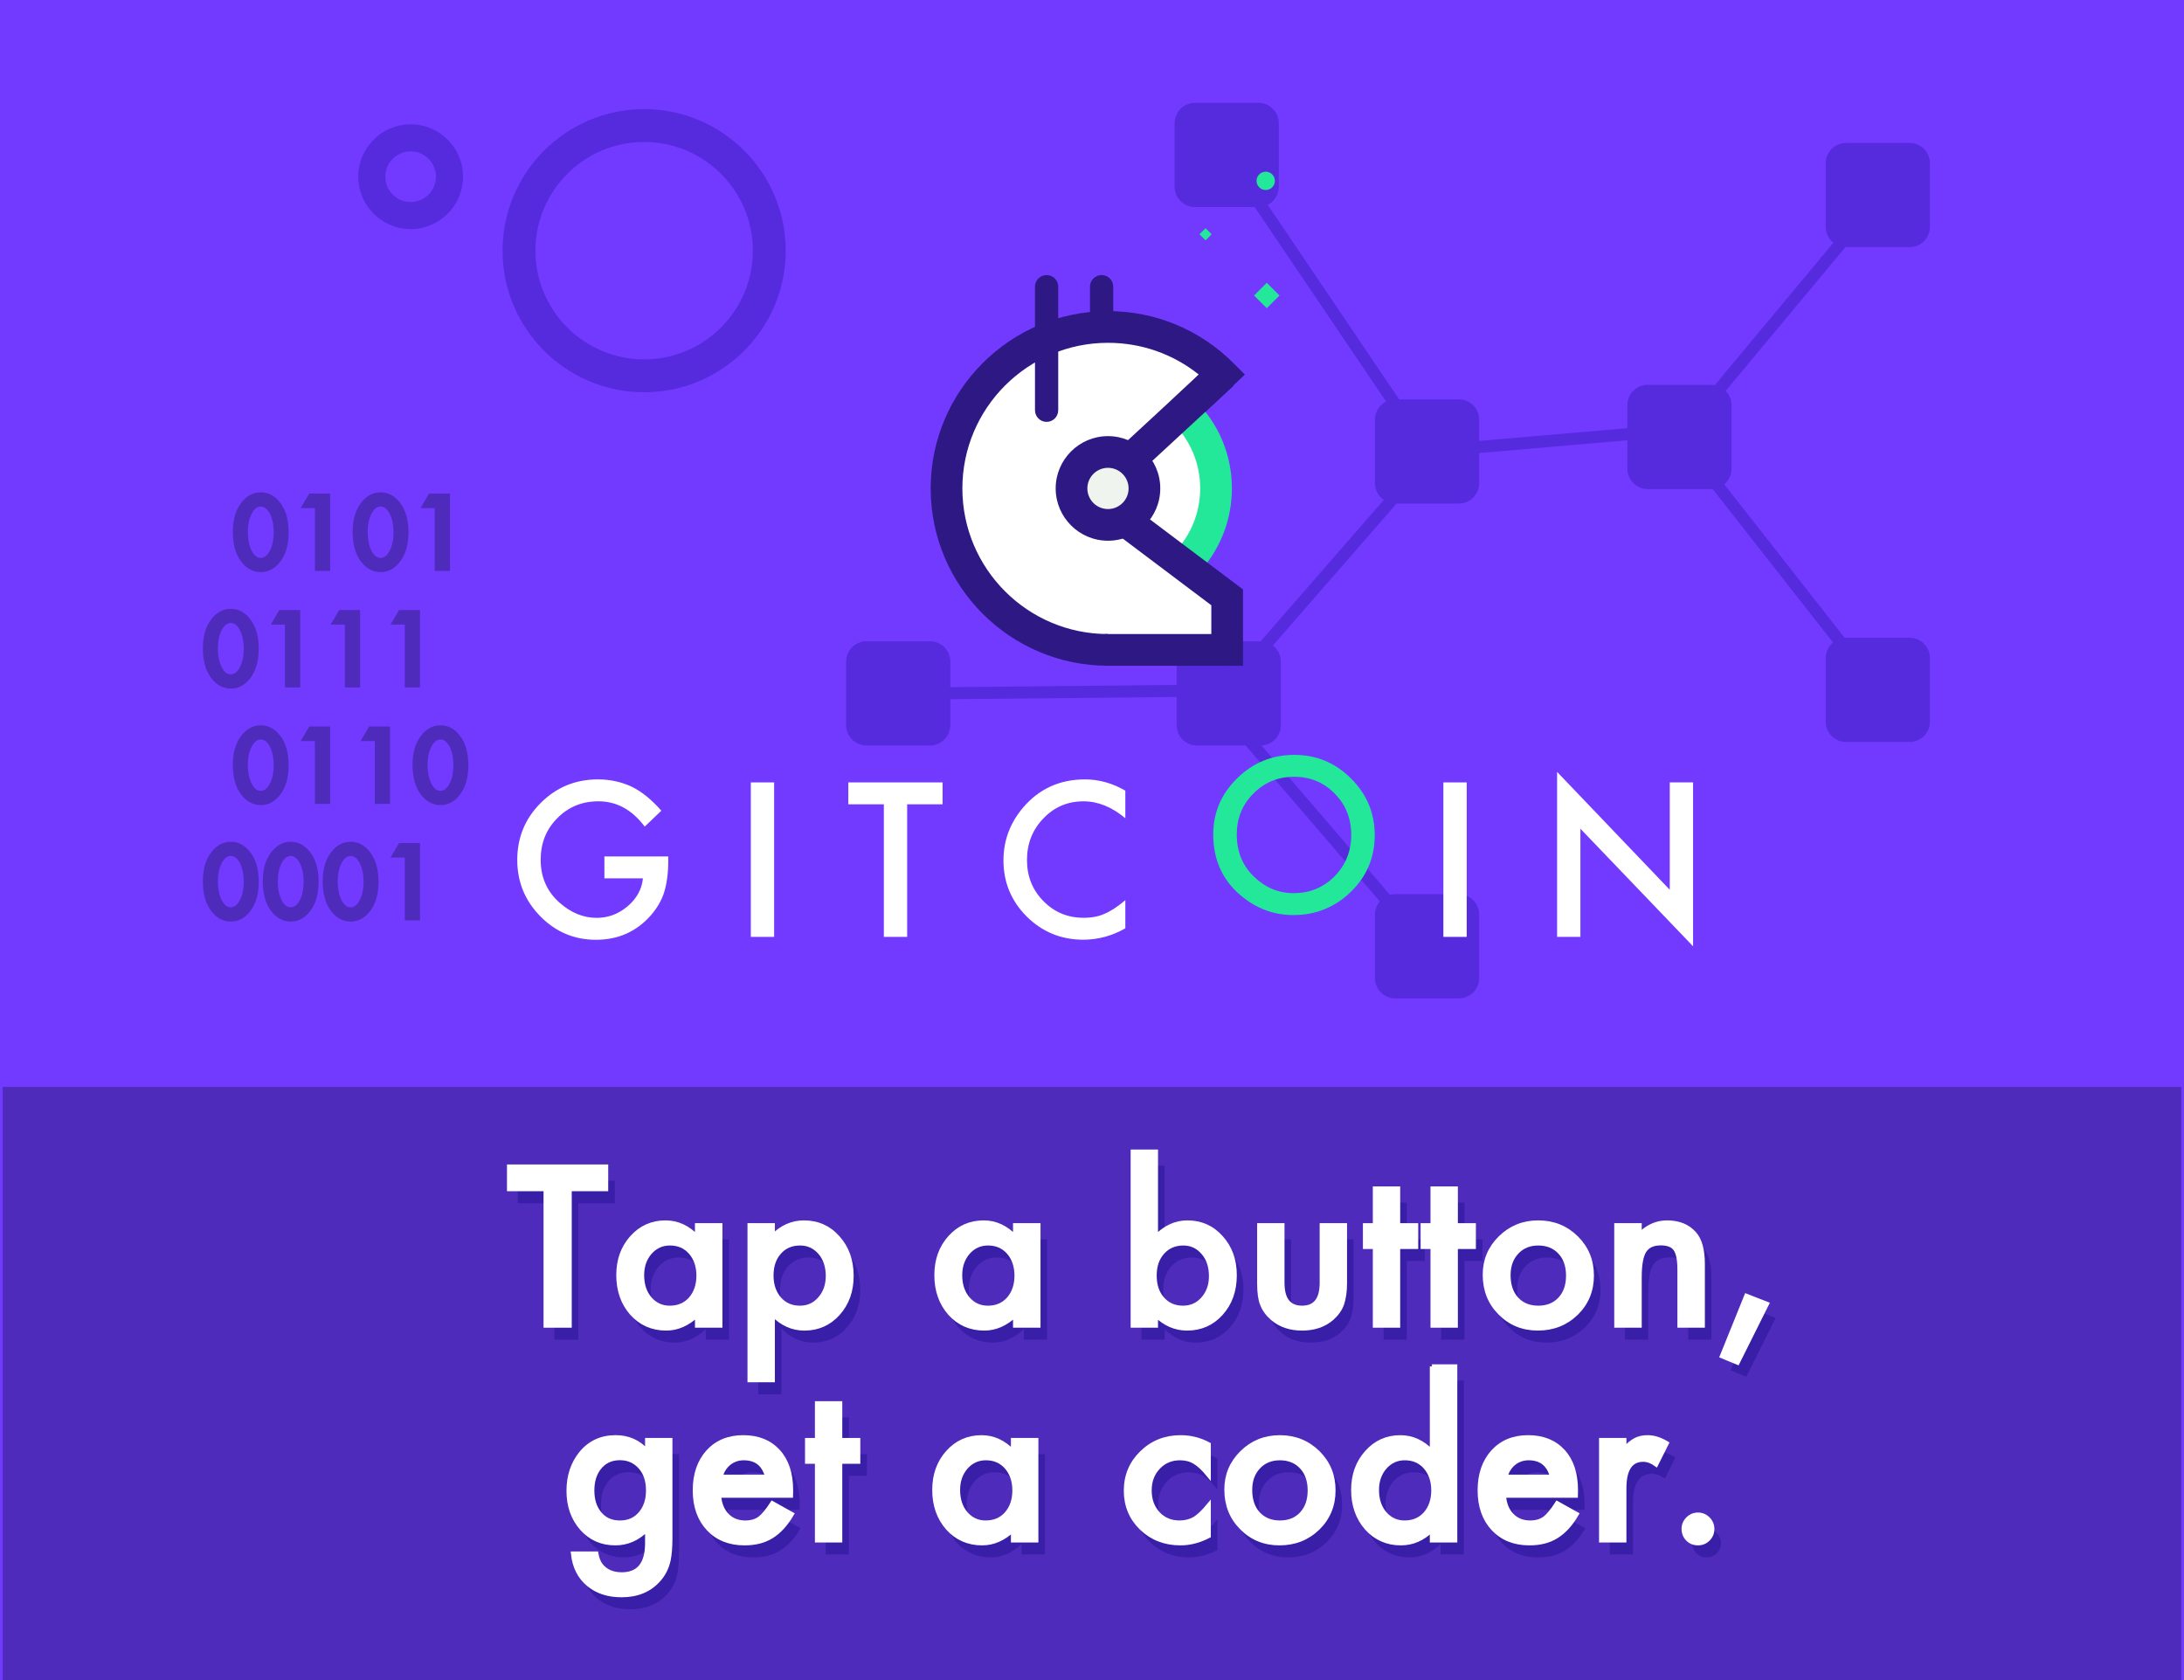 <?xml version="1.0" encoding="utf-8"?>
<!-- Generator: Adobe Illustrator 23.0.1, SVG Export Plug-In . SVG Version: 6.00 Build 0)  -->
<svg version="1.1" id="Layer_1" xmlns="http://www.w3.org/2000/svg" xmlns:xlink="http://www.w3.org/1999/xlink" x="0px" y="0px"
	 viewBox="0 0 260 200" style="enable-background:new 0 0 260 200;" xml:space="preserve">
<style type="text/css">
	.Drop_x0020_Shadow{fill:none;}
	.Round_x0020_Corners_x0020_2_x0020_pt{fill:#FFFFFF;stroke:#231F20;stroke-miterlimit:10;}
	.Live_x0020_Reflect_x0020_X{fill:none;}
	.Bevel_x0020_Soft{fill:url(#SVGID_1_);}
	.Dusk{fill:#FFFFFF;}
	.Foliage_GS{fill:#FFDD00;}
	.Pompadour_GS{fill-rule:evenodd;clip-rule:evenodd;fill:#44ADE2;}
	.st0{fill:#FFFFFF;}
	.st1{fill:#7239FF;}
	.st2{fill:#562ADD;}
	.st3{fill:#4F2BBC;stroke:#4F2BBC;stroke-width:0.5;stroke-miterlimit:10;}
	.st4{fill:#4F2BBC;}
	.st5{fill:#FFFFFF;stroke:#25E899;stroke-width:11;stroke-linecap:round;stroke-miterlimit:10;}
	.st6{fill:#2E1984;}
	.st7{fill:#24E899;}
	.st8{fill:#EFF4EE;}
	.st9{fill:#391EA8;}
	.st10{fill:#FFFFFF;stroke:#FFFFFF;stroke-width:0.5;stroke-miterlimit:10;}
</style>
<linearGradient id="SVGID_1_" gradientUnits="userSpaceOnUse" x1="0" y1="0" x2="0.707" y2="0.707">
	<stop  offset="0" style="stop-color:#DEDFE3"/>
	<stop  offset="0.178" style="stop-color:#DADBDF"/>
	<stop  offset="0.361" style="stop-color:#CECFD3"/>
	<stop  offset="0.546" style="stop-color:#B9BCBF"/>
	<stop  offset="0.732" style="stop-color:#9CA0A2"/>
	<stop  offset="0.918" style="stop-color:#787D7E"/>
	<stop  offset="1" style="stop-color:#656B6C"/>
</linearGradient>
<rect x="-40" y="-40" class="st0" width="340" height="280"/>
<rect class="st1" width="260" height="200"/>
<g>
	<g>
		<g>
			<path class="st2" d="M217.347,27.002v-7.568c0-1.329,1.087-2.417,2.417-2.417h7.568
				c1.329,0,2.417,1.087,2.417,2.417v7.568c0,1.329-1.087,2.417-2.417,2.417h-7.568
				C218.434,29.419,217.347,28.331,217.347,27.002z"/>
		</g>
	</g>
	<g>
		<g>
			<path class="st2" d="M217.347,85.908v-7.568c0-1.329,1.087-2.417,2.417-2.417h7.568
				c1.329,0,2.417,1.087,2.417,2.417v7.568c0,1.329-1.087,2.417-2.417,2.417h-7.568
				C218.434,88.324,217.347,87.237,217.347,85.908z"/>
		</g>
	</g>
	<g>
		<g>
			<path class="st2" d="M193.737,55.799v-7.568c0-1.329,1.087-2.417,2.417-2.417h7.568
				c1.329,0,2.417,1.087,2.417,2.417v7.568c0,1.329-1.087,2.417-2.417,2.417h-7.568
				C194.824,58.216,193.737,57.128,193.737,55.799z"/>
		</g>
	</g>
	<g>
		<g>
			<path class="st2" d="M163.688,57.528v-7.568c0-1.329,1.087-2.417,2.417-2.417h7.568
				c1.329,0,2.417,1.087,2.417,2.417v7.568c0,1.329-1.087,2.417-2.417,2.417h-7.568
				C164.775,59.945,163.688,58.857,163.688,57.528z"/>
		</g>
	</g>
	<g>
		<g>
			<path class="st2" d="M139.839,22.232v-7.568c0-1.329,1.087-2.417,2.417-2.417h7.568
				c1.329,0,2.417,1.087,2.417,2.417v7.568c0,1.329-1.087,2.417-2.417,2.417h-7.568
				C140.927,24.649,139.839,23.561,139.839,22.232z"/>
		</g>
	</g>
	<g>
		<g>
			<path class="st2" d="M163.688,116.434v-7.568c0-1.329,1.087-2.417,2.417-2.417h7.568
				c1.329,0,2.417,1.087,2.417,2.417v7.568c0,1.329-1.087,2.417-2.417,2.417h-7.568
				C164.775,118.85,163.688,117.763,163.688,116.434z"/>
		</g>
	</g>
	<g>
		<g>
			<path class="st2" d="M140.078,86.325v-7.568c0-1.329,1.087-2.417,2.417-2.417h7.568
				c1.329,0,2.417,1.087,2.417,2.417v7.568c0,1.329-1.087,2.417-2.417,2.417h-7.568
				C141.165,88.742,140.078,87.654,140.078,86.325z"/>
		</g>
	</g>
	<g>
		<g>
			<path class="st2" d="M100.728,86.325v-7.568c0-1.329,1.087-2.417,2.417-2.417h7.568
				c1.329,0,2.417,1.087,2.417,2.417v7.568c0,1.329-1.087,2.417-2.417,2.417h-7.568
				C101.816,88.742,100.728,87.654,100.728,86.325z"/>
		</g>
	</g>
	<g>
		<g>
			<polygon class="st2" points="199.018,52.002 222.282,24.072 223.381,24.987 200.857,52.029 224.11,81.682 
				222.984,82.565 			"/>
		</g>
	</g>
	<g>
		<g>
			
				<rect x="139.025" y="67.516" transform="matrix(0.657 -0.754 0.754 0.657 2.788 142.591)" class="st2" width="38.117" height="1.431"/>
		</g>
	</g>
	<g>
		<g>
			
				<rect x="156.294" y="77.941" transform="matrix(0.758 -0.652 0.652 0.758 -25.714 126.085)" class="st2" width="1.431" height="39.487"/>
		</g>
	</g>
	<g>
		<g>
			
				<rect x="106.927" y="81.617" transform="matrix(1 -0.01 0.01 1 -0.845 1.319)" class="st2" width="40.306" height="1.431"/>
		</g>
	</g>
	<g>
		<g>
			<polygon class="st2" points="145.448,18.849 146.633,18.048 170.246,52.995 198.923,50.527 199.046,51.952 
				169.53,54.493 			"/>
		</g>
	</g>
</g>
<g>
	<g>
		<path class="st2" d="M48.886,27.27c-3.438,0-6.235-2.797-6.235-6.235s2.797-6.235,6.235-6.235
			c3.438,0,6.235,2.797,6.235,6.235S52.324,27.27,48.886,27.27z M48.886,18.019c-1.663,0-3.017,1.353-3.017,3.017
			s1.354,3.017,3.017,3.017s3.017-1.353,3.017-3.017S50.549,18.019,48.886,18.019z"/>
	</g>
</g>
<g>
	<g>
		<path class="st2" d="M76.684,46.695c-9.292,0-16.852-7.56-16.852-16.852s7.56-16.852,16.852-16.852
			s16.852,7.56,16.852,16.852S85.976,46.695,76.684,46.695z M76.684,16.898c-7.137,0-12.944,5.806-12.944,12.944
			s5.807,12.944,12.944,12.944c7.137,0,12.944-5.806,12.944-12.944S83.821,16.898,76.684,16.898z"/>
	</g>
</g>
<g>
	<path class="st3" d="M27.967,63.306c0-1.388,0.324-2.496,0.971-3.323c0.579-0.749,1.281-1.123,2.104-1.123
		s1.525,0.374,2.104,1.123c0.646,0.828,0.97,1.954,0.97,3.38c0,1.421-0.324,2.546-0.97,3.373
		c-0.58,0.749-1.279,1.123-2.099,1.123s-1.523-0.374-2.11-1.123C28.291,65.909,27.967,64.765,27.967,63.306z
		 M29.259,63.312c0,0.966,0.168,1.77,0.502,2.409c0.335,0.628,0.762,0.942,1.281,0.942
		c0.515,0,0.942-0.314,1.281-0.942c0.338-0.625,0.508-1.413,0.508-2.364s-0.169-1.741-0.508-2.37
		c-0.339-0.625-0.766-0.936-1.281-0.936c-0.512,0-0.936,0.312-1.275,0.936
		C29.428,61.607,29.259,62.382,29.259,63.312z"/>
	<path class="st3" d="M37.739,60.236h-1.506l0.722-1.23h2.099v8.711h-1.315V60.236z"/>
	<path class="st3" d="M42.23,63.306c0-1.388,0.324-2.496,0.971-3.323c0.579-0.749,1.281-1.123,2.104-1.123
		s1.525,0.374,2.104,1.123c0.646,0.828,0.97,1.954,0.97,3.38c0,1.421-0.324,2.546-0.97,3.373
		c-0.58,0.749-1.279,1.123-2.099,1.123s-1.523-0.374-2.11-1.123C42.553,65.909,42.23,64.765,42.23,63.306z
		 M43.522,63.312c0,0.966,0.168,1.77,0.502,2.409c0.335,0.628,0.762,0.942,1.281,0.942
		c0.515,0,0.942-0.314,1.281-0.942c0.338-0.625,0.508-1.413,0.508-2.364s-0.169-1.741-0.508-2.37
		c-0.339-0.625-0.766-0.936-1.281-0.936c-0.512,0-0.936,0.312-1.275,0.936
		C43.691,61.607,43.522,62.382,43.522,63.312z"/>
	<path class="st3" d="M52.002,60.236h-1.506l0.722-1.23h2.099v8.711H52.002V60.236z"/>
	<path class="st3" d="M24.401,77.171c0-1.388,0.324-2.496,0.971-3.323c0.579-0.749,1.281-1.123,2.104-1.123
		s1.525,0.374,2.104,1.123c0.646,0.828,0.97,1.954,0.97,3.38c0,1.421-0.324,2.546-0.97,3.373
		c-0.58,0.749-1.279,1.123-2.099,1.123s-1.523-0.374-2.11-1.123C24.725,79.774,24.401,78.631,24.401,77.171z
		 M25.693,77.177c0,0.966,0.168,1.77,0.502,2.409c0.335,0.628,0.762,0.942,1.281,0.942
		c0.515,0,0.942-0.314,1.281-0.942c0.338-0.625,0.508-1.413,0.508-2.364s-0.169-1.741-0.508-2.37
		c-0.339-0.625-0.766-0.936-1.281-0.936c-0.512,0-0.936,0.312-1.275,0.936
		C25.862,75.473,25.693,76.248,25.693,77.177z"/>
	<path class="st3" d="M34.173,74.102h-1.506l0.722-1.23h2.099v8.711h-1.315V74.102z"/>
	<path class="st3" d="M41.305,74.102h-1.506l0.722-1.23h2.099v8.711h-1.315V74.102z"/>
	<path class="st3" d="M48.436,74.102h-1.506l0.722-1.23h2.099v8.711H48.436V74.102z"/>
	<path class="st3" d="M27.967,91.038c0-1.388,0.324-2.496,0.971-3.323c0.579-0.749,1.281-1.123,2.104-1.123
		s1.525,0.374,2.104,1.123c0.646,0.828,0.97,1.954,0.97,3.38c0,1.421-0.324,2.546-0.97,3.373
		c-0.58,0.749-1.279,1.123-2.099,1.123s-1.523-0.374-2.11-1.123C28.291,93.641,27.967,92.497,27.967,91.038z
		 M29.259,91.043c0,0.966,0.168,1.77,0.502,2.409c0.335,0.628,0.762,0.942,1.281,0.942
		c0.515,0,0.942-0.314,1.281-0.942c0.338-0.625,0.508-1.413,0.508-2.364s-0.169-1.741-0.508-2.37
		c-0.339-0.625-0.766-0.936-1.281-0.936c-0.512,0-0.936,0.312-1.275,0.936
		C29.428,89.339,29.259,90.114,29.259,91.043z"/>
	<path class="st3" d="M37.739,87.968h-1.506l0.722-1.23h2.099v8.711h-1.315V87.968z"/>
	<path class="st3" d="M44.87,87.968h-1.506l0.722-1.23h2.099v8.711h-1.315V87.968z"/>
	<path class="st3" d="M49.361,91.038c0-1.388,0.324-2.496,0.971-3.323c0.579-0.749,1.281-1.123,2.104-1.123
		s1.525,0.374,2.104,1.123c0.646,0.828,0.97,1.954,0.97,3.38c0,1.421-0.324,2.546-0.97,3.373
		c-0.58,0.749-1.279,1.123-2.099,1.123s-1.523-0.374-2.11-1.123C49.685,93.641,49.361,92.497,49.361,91.038z
		 M50.653,91.043c0,0.966,0.168,1.77,0.502,2.409c0.335,0.628,0.762,0.942,1.281,0.942
		c0.515,0,0.942-0.314,1.281-0.942c0.338-0.625,0.508-1.413,0.508-2.364s-0.169-1.741-0.508-2.37
		c-0.339-0.625-0.766-0.936-1.281-0.936c-0.512,0-0.936,0.312-1.275,0.936
		C50.823,89.339,50.653,90.114,50.653,91.043z"/>
	<path class="st3" d="M24.401,104.903c0-1.388,0.324-2.495,0.971-3.323c0.579-0.749,1.281-1.123,2.104-1.123
		s1.525,0.374,2.104,1.123c0.646,0.828,0.97,1.954,0.97,3.38c0,1.422-0.324,2.546-0.97,3.374
		c-0.58,0.748-1.279,1.122-2.099,1.122s-1.523-0.374-2.11-1.122C24.725,107.506,24.401,106.363,24.401,104.903z
		 M25.693,104.909c0,0.967,0.168,1.77,0.502,2.409c0.335,0.628,0.762,0.942,1.281,0.942
		c0.515,0,0.942-0.315,1.281-0.942c0.338-0.625,0.508-1.412,0.508-2.364c0-0.951-0.169-1.741-0.508-2.369
		c-0.339-0.625-0.766-0.938-1.281-0.938c-0.512,0-0.936,0.312-1.275,0.938
		C25.862,103.205,25.693,103.981,25.693,104.909z"/>
	<path class="st3" d="M31.532,104.903c0-1.388,0.324-2.495,0.971-3.323c0.579-0.749,1.281-1.123,2.104-1.123
		s1.525,0.374,2.104,1.123c0.646,0.828,0.97,1.954,0.97,3.38c0,1.422-0.324,2.546-0.97,3.374
		c-0.58,0.748-1.279,1.122-2.099,1.122s-1.523-0.374-2.11-1.122C31.856,107.506,31.532,106.363,31.532,104.903z
		 M32.824,104.909c0,0.967,0.168,1.77,0.502,2.409c0.335,0.628,0.762,0.942,1.281,0.942
		c0.515,0,0.942-0.315,1.281-0.942c0.338-0.625,0.508-1.412,0.508-2.364c0-0.951-0.169-1.741-0.508-2.369
		c-0.339-0.625-0.766-0.938-1.281-0.938c-0.512,0-0.936,0.312-1.275,0.938
		C32.994,103.205,32.824,103.981,32.824,104.909z"/>
	<path class="st3" d="M38.664,104.903c0-1.388,0.324-2.495,0.971-3.323c0.579-0.749,1.281-1.123,2.104-1.123
		s1.525,0.374,2.104,1.123c0.646,0.828,0.97,1.954,0.97,3.38c0,1.422-0.324,2.546-0.97,3.374
		c-0.58,0.748-1.279,1.122-2.099,1.122s-1.523-0.374-2.11-1.122C38.988,107.506,38.664,106.363,38.664,104.903z
		 M39.956,104.909c0,0.967,0.168,1.77,0.502,2.409c0.335,0.628,0.762,0.942,1.281,0.942
		c0.515,0,0.942-0.315,1.281-0.942c0.338-0.625,0.508-1.412,0.508-2.364c0-0.951-0.169-1.741-0.508-2.369
		c-0.339-0.625-0.766-0.938-1.281-0.938c-0.512,0-0.936,0.312-1.275,0.938
		C40.126,103.205,39.956,103.981,39.956,104.909z"/>
	<path class="st3" d="M48.436,101.834h-1.506l0.722-1.23h2.099v8.711H48.436V101.834z"/>
</g>
<g>
	<g>
		<rect x="0.319" y="129.386" class="st4" width="259.362" height="70.614"/>
	</g>
</g>
<g>
	<g>
		<g>
			<g>
				<g>
					<g>
						<g>
							<polygon class="st0" points="140.947,48.837 144.62,56.073 141.833,67.906 135.197,62.484 136.36,53.805 							"/>
						</g>
					</g>
				</g>
			</g>
		</g>
		<g>
			<g>
				<g>
					<g>
						<g>
							<path class="st5" d="M131.144,24.882"/>
						</g>
					</g>
				</g>
			</g>
		</g>
		<g>
			<g>
				<g>
					<g>
						<g>
							<path class="st5" d="M131.144,45.03"/>
						</g>
					</g>
				</g>
			</g>
		</g>
		<g>
			<g>
				<g>
					<g>
						<g>
							<path class="st6" d="M131.144,46.413c-0.764,0-1.383-0.619-1.383-1.383V34.127c0-0.764,0.619-1.383,1.383-1.383
								c0.764,0,1.383,0.619,1.383,1.383v10.903C132.527,45.793,131.907,46.413,131.144,46.413z"/>
						</g>
					</g>
				</g>
			</g>
		</g>
		<g>
			<g>
				<g>
					<g>
						<g>
							<line class="st0" x1="129.087" y1="45.03" x2="133.363" y2="45.03"/>
						</g>
					</g>
				</g>
			</g>
		</g>
		<g>
			<g>
				<g>
					<g>
						<g>
							<path class="st6" d="M133.363,46.413h-4.276c-0.764,0-1.383-0.619-1.383-1.383c0-0.764,0.619-1.383,1.383-1.383
								h4.276c0.764,0,1.383,0.619,1.383,1.383C134.746,45.793,134.127,46.413,133.363,46.413z"/>
						</g>
					</g>
				</g>
			</g>
		</g>
		<g>
			<g>
				<g>
					<g>
						<g>
							<path class="st0" d="M140.947,48.837l4.545-4.284c-3.478-3.478-8.284-5.63-13.591-5.63
								c-10.615,0-19.221,8.605-19.221,19.221s8.605,19.221,19.221,19.221c3.957,0,7.437,1.444,10.493-0.605
								l3.804,0.526l-0.109-6.176l-10.893-8.627l0,0l2.342-11.03L140.947,48.837"/>
						</g>
					</g>
				</g>
			</g>
		</g>
		<g>
			<g>
				<g>
					<g>
						<g>
							<path class="st6" d="M131.902,79.251c-11.639,0-21.107-9.469-21.107-21.107s9.469-21.107,21.107-21.107
								c5.638,0,10.938,2.196,14.925,6.182l1.374,1.374l-5.959,5.617l-2.588-2.745l3.054-2.878
								c-3.059-2.448-6.83-3.777-10.805-3.777c-9.558,0-17.335,7.776-17.335,17.335
								c0,9.558,7.776,17.334,17.335,17.334"/>
						</g>
					</g>
				</g>
			</g>
		</g>
		<g>
			<g>
				<g>
					<g>
						<g>
							<path class="st7" d="M142.496,68.409l-2.71-2.625c1.995-2.059,3.094-4.772,3.094-7.639
								c0-2.993-1.183-5.79-3.33-7.876l-1.413-1.373l1.516-1.431l1.291,1.368l1.235-1.271
								c2.885,2.803,4.474,6.561,4.474,10.582C146.653,61.997,145.177,65.642,142.496,68.409z"/>
						</g>
					</g>
				</g>
			</g>
		</g>
		<g>
			<g>
				<g>
					<g>
						<g>
							<path class="st6" d="M141.142,67.096"/>
						</g>
					</g>
				</g>
			</g>
		</g>
		<g>
			<g>
				<g>
					<g>
						<g>
							<circle class="st8" cx="131.902" cy="58.144" r="4.34"/>
						</g>
					</g>
				</g>
			</g>
		</g>
		<g>
			<g>
				<g>
					<g>
						<g>
							<path class="st6" d="M131.902,64.37c-3.433,0-6.226-2.793-6.226-6.226s2.793-6.226,6.226-6.226
								s6.226,2.793,6.226,6.226S135.335,64.37,131.902,64.37z M131.902,55.691c-1.353,0-2.454,1.101-2.454,2.454
								c0,1.353,1.101,2.453,2.454,2.453s2.454-1.101,2.454-2.453C134.355,56.792,133.255,55.691,131.902,55.691z"/>
						</g>
					</g>
				</g>
			</g>
		</g>
		<g>
			<g>
				<g>
					<g>
						<g>
							<line class="st6" x1="145.493" y1="44.553" x2="134.525" y2="54.688"/>
						</g>
					</g>
				</g>
			</g>
		</g>
		<g>
			<g>
				<g>
					<g>
						<g>
							
								<rect x="132.542" y="47.734" transform="matrix(0.735 -0.679 0.679 0.735 3.501 108.189)" class="st6" width="14.933" height="3.773"/>
						</g>
					</g>
				</g>
			</g>
		</g>
		<g>
			<g>
				<g>
					<g>
						<g>
							<polyline class="st0" points="133.949,61.971 141.833,67.906 146.09,71.111 146.09,79.252 137.539,78.84 							
								"/>
						</g>
					</g>
				</g>
			</g>
		</g>
		<g>
			<g>
				<g>
					<g>
						<g>
							<polygon class="st6" points="147.977,79.252 131.559,79.252 131.559,75.479 144.204,75.479 144.204,72.052 
								132.815,63.478 135.084,60.464 147.977,70.169 							"/>
						</g>
					</g>
				</g>
			</g>
		</g>
		<g>
			<g>
				<g>
					<g>
						<g>
							<path class="st6" d="M141.314,67.236"/>
						</g>
					</g>
				</g>
			</g>
		</g>
		<g>
			<g>
				<g>
					<g>
						<g>
							
								<rect x="149.758" y="34.095" transform="matrix(0.707 -0.707 0.707 0.707 19.311 116.951)" class="st7" width="2.138" height="2.138"/>
						</g>
					</g>
				</g>
			</g>
		</g>
		<g>
			<g>
				<g>
					<g>
						<g>
							
								<rect x="143.028" y="27.365" transform="matrix(0.707 -0.707 0.707 0.707 22.33 109.662)" class="st7" width="1.022" height="1.022"/>
						</g>
					</g>
				</g>
			</g>
		</g>
		<g>
			<g>
				<g>
					<g>
						<g>
							<circle class="st7" cx="150.68" cy="21.529" r="1.09"/>
						</g>
					</g>
				</g>
			</g>
		</g>
		<g>
			<g>
				<g>
					<g>
						<g>
							<path class="st6" d="M124.596,50.221c-0.764,0-1.383-0.619-1.383-1.383V34.127c0-0.764,0.619-1.383,1.383-1.383
								c0.764,0,1.383,0.619,1.383,1.383v14.711C125.979,49.601,125.359,50.221,124.596,50.221z"/>
						</g>
					</g>
				</g>
			</g>
		</g>
	</g>
	<g>
		<g>
			<g>
				<g>
					<path class="st0" d="M71.953,101.953h7.599v0.608c0,1.382-0.163,2.605-0.488,3.669
						c-0.318,0.985-0.854,1.906-1.608,2.763c-1.707,1.922-3.879,2.882-6.515,2.882
						c-2.573,0-4.777-0.929-6.611-2.787c-1.835-1.866-2.752-4.105-2.752-6.718c0-2.668,0.933-4.931,2.799-6.79
						c1.866-1.866,4.137-2.799,6.813-2.799c1.437,0,2.779,0.293,4.026,0.877c1.191,0.585,2.362,1.536,3.514,2.851
						l-1.977,1.894c-1.509-2.009-3.347-3.014-5.515-3.014c-1.946,0-3.578,0.671-4.896,2.013
						c-1.318,1.318-1.977,2.97-1.977,4.955c0,2.049,0.734,3.736,2.204,5.062c1.373,1.231,2.862,1.846,4.466,1.846
						c1.366,0,2.592-0.459,3.681-1.378c1.088-0.927,1.695-2.035,1.822-3.327h-4.586V101.953z"/>
				</g>
			</g>
		</g>
		<g>
			<g>
				<g>
					<path class="st0" d="M92.159,93.139V111.53H89.384V93.139H92.159z"/>
				</g>
			</g>
		</g>
		<g>
			<g>
				<g>
					<path class="st0" d="M107.995,95.748V111.53h-2.775V95.748h-4.228v-2.609h11.22v2.609H107.995z"/>
				</g>
			</g>
		</g>
		<g>
			<g>
				<g>
					<path class="st0" d="M133.967,94.122v3.282c-1.604-1.342-3.264-2.013-4.979-2.013c-1.89,0-3.482,0.679-4.776,2.037
						c-1.303,1.35-1.953,3.002-1.953,4.955c0,1.93,0.651,3.558,1.953,4.884c1.302,1.326,2.898,1.989,4.788,1.989
						c0.977,0,1.807-0.159,2.49-0.476c0.381-0.159,0.776-0.373,1.185-0.643c0.409-0.27,0.84-0.596,1.292-0.977
						v3.353c-1.588,0.901-3.256,1.352-5.003,1.352c-2.628,0-4.872-0.917-6.73-2.752
						c-1.85-1.85-2.775-4.081-2.775-6.694c0-2.342,0.774-4.431,2.323-6.266c1.906-2.247,4.371-3.371,7.397-3.371
						C130.83,92.782,132.427,93.229,133.967,94.122z"/>
				</g>
			</g>
		</g>
		<g>
			<g>
				<g>
					<path class="st7" d="M144.434,99.32c0-2.588,0.949-4.812,2.847-6.67c1.89-1.858,4.161-2.787,6.813-2.787
						c2.62,0,4.867,0.937,6.741,2.811c1.882,1.874,2.823,4.125,2.823,6.753c0,2.644-0.945,4.888-2.835,6.73
						c-1.898,1.85-4.189,2.775-6.873,2.775c-2.375,0-4.506-0.822-6.396-2.466
						C145.474,104.649,144.434,102.267,144.434,99.32z M147.233,99.35c0,2.031,0.683,3.701,2.049,5.01
						c1.358,1.309,2.926,1.963,4.705,1.963c1.93,0,3.558-0.666,4.884-1.999c1.326-1.349,1.989-2.991,1.989-4.927
						c0-1.96-0.655-3.602-1.966-4.927c-1.302-1.333-2.914-1.999-4.836-1.999c-1.914,0-3.53,0.666-4.848,1.999
						C147.892,95.788,147.233,97.415,147.233,99.35z"/>
				</g>
			</g>
		</g>
		<g>
			<g>
				<g>
					<path class="st0" d="M174.607,93.139V111.53h-2.775V93.139H174.607z"/>
				</g>
			</g>
		</g>
		<g>
			<g>
				<g>
					<path class="st0" d="M185.369,111.53V91.889l13.412,14.031V93.139h2.775v19.51l-13.412-13.995V111.53H185.369z"/>
				</g>
			</g>
		</g>
	</g>
</g>
<g>
	<path class="st9" d="M68.849,143.236v16.247h-2.857v-16.247h-4.353v-2.686h11.551v2.686H68.849z"/>
	<path class="st9" d="M84.017,147.54h2.771v11.943h-2.771v-1.251c-1.136,1.063-2.358,1.595-3.667,1.595
		c-1.651,0-3.017-0.597-4.095-1.791c-1.071-1.218-1.606-2.738-1.606-4.561c0-1.79,0.535-3.281,1.606-4.476
		c1.071-1.193,2.411-1.79,4.021-1.79c1.39,0,2.637,0.572,3.74,1.717V147.54z M77.469,153.475
		c0,1.145,0.307,2.077,0.919,2.796c0.629,0.728,1.422,1.092,2.379,1.092c1.022,0,1.847-0.352,2.477-1.055
		c0.629-0.728,0.944-1.651,0.944-2.772s-0.315-2.043-0.944-2.772c-0.63-0.711-1.447-1.066-2.453-1.066
		c-0.948,0-1.741,0.36-2.379,1.079C77.783,151.505,77.469,152.404,77.469,153.475z"/>
	<path class="st9" d="M93.029,165.982H90.27V147.54h2.759v1.3c1.087-1.087,2.322-1.631,3.703-1.631
		c1.643,0,2.996,0.606,4.059,1.815c1.079,1.202,1.618,2.719,1.618,4.55c0,1.79-0.535,3.282-1.606,4.476
		c-1.063,1.185-2.403,1.778-4.022,1.778c-1.398,0-2.649-0.56-3.752-1.681V165.982z M99.589,153.585
		c0-1.144-0.311-2.076-0.932-2.795c-0.629-0.728-1.422-1.092-2.379-1.092c-1.014,0-1.835,0.352-2.464,1.055
		c-0.63,0.703-0.944,1.627-0.944,2.772c0,1.12,0.315,2.043,0.944,2.771c0.621,0.712,1.438,1.067,2.452,1.067
		c0.957,0,1.745-0.359,2.367-1.079C99.27,155.564,99.589,154.664,99.589,153.585z"/>
	<path class="st9" d="M121.882,147.54h2.771v11.943h-2.771v-1.251c-1.136,1.063-2.358,1.595-3.667,1.595
		c-1.651,0-3.017-0.597-4.095-1.791c-1.071-1.218-1.606-2.738-1.606-4.561c0-1.79,0.535-3.281,1.606-4.476
		c1.071-1.193,2.411-1.79,4.021-1.79c1.39,0,2.637,0.572,3.74,1.717V147.54z M115.334,153.475
		c0,1.145,0.307,2.077,0.919,2.796c0.629,0.728,1.422,1.092,2.379,1.092c1.022,0,1.847-0.352,2.477-1.055
		c0.629-0.728,0.944-1.651,0.944-2.772s-0.315-2.043-0.944-2.772c-0.63-0.711-1.447-1.066-2.453-1.066
		c-0.948,0-1.741,0.36-2.379,1.079C115.648,151.505,115.334,152.404,115.334,153.475z"/>
	<path class="st9" d="M138.644,138.773v10.153c1.103-1.145,2.354-1.717,3.752-1.717c1.61,0,2.951,0.601,4.022,1.803
		c1.07,1.193,1.606,2.682,1.606,4.463c0,1.84-0.54,3.36-1.619,4.561c-1.07,1.194-2.424,1.791-4.059,1.791
		c-1.382,0-2.616-0.531-3.703-1.595v1.251h-2.759v-20.711H138.644z M145.204,153.598
		c0-1.145-0.31-2.076-0.932-2.796c-0.63-0.735-1.419-1.103-2.367-1.103c-1.014,0-1.839,0.355-2.477,1.066
		c-0.63,0.703-0.944,1.619-0.944,2.747c0,1.161,0.31,2.089,0.932,2.783c0.621,0.712,1.438,1.067,2.452,1.067
		c0.957,0,1.75-0.355,2.379-1.067C144.885,155.576,145.204,154.677,145.204,153.598z"/>
	<path class="st9" d="M153.701,147.54v6.854c0,1.978,0.78,2.968,2.342,2.968s2.343-0.989,2.343-2.968V147.54h2.759
		v6.916c0,0.956-0.119,1.782-0.355,2.477c-0.23,0.622-0.626,1.182-1.19,1.681
		c-0.933,0.809-2.117,1.214-3.557,1.214c-1.431,0-2.611-0.405-3.543-1.214c-0.572-0.499-0.978-1.059-1.214-1.681
		c-0.23-0.556-0.344-1.381-0.344-2.477v-6.916H153.701z"/>
	<path class="st9" d="M167.472,150.115v9.368h-2.759v-9.368h-1.178V147.54h1.178v-4.377h2.759v4.377h2.146v2.575H167.472
		z"/>
	<path class="st9" d="M174.339,150.115v9.368h-2.759v-9.368h-1.178V147.54h1.178v-4.377h2.759v4.377h2.146v2.575H174.339
		z"/>
	<path class="st9" d="M177.796,153.426c0-1.725,0.617-3.192,1.852-4.402c1.234-1.209,2.739-1.815,4.513-1.815
		c1.782,0,3.294,0.609,4.537,1.827c1.227,1.218,1.839,2.714,1.839,4.488c0,1.79-0.617,3.29-1.852,4.5
		c-1.242,1.201-2.767,1.803-4.573,1.803c-1.79,0-3.291-0.613-4.5-1.84
		C178.401,156.777,177.796,155.257,177.796,153.426z M180.616,153.475c0,1.194,0.319,2.139,0.957,2.833
		c0.653,0.703,1.516,1.055,2.587,1.055c1.079,0,1.941-0.348,2.588-1.043c0.645-0.694,0.968-1.622,0.968-2.783
		c0-1.16-0.322-2.088-0.968-2.783c-0.654-0.703-1.517-1.055-2.588-1.055c-1.055,0-1.909,0.352-2.562,1.055
		C180.943,151.456,180.616,152.363,180.616,153.475z"/>
	<path class="st9" d="M193.455,147.54h2.772v1.103c0.964-0.956,2.052-1.435,3.262-1.435
		c1.39,0,2.473,0.438,3.249,1.312c0.67,0.743,1.006,1.958,1.006,3.642v7.32h-2.772v-6.671
		c0-1.177-0.164-1.99-0.49-2.439c-0.319-0.458-0.899-0.686-1.741-0.686c-0.916,0-1.565,0.302-1.95,0.907
		c-0.376,0.597-0.564,1.639-0.564,3.127v5.763h-2.772V147.54z"/>
	<path class="st9" d="M208.93,155.94l2.453,0.957l-3.495,7.001l-1.864-0.772L208.93,155.94z"/>
	<path class="st9" d="M80.835,184.77c0,0.565-0.019,1.06-0.055,1.49c-0.037,0.429-0.088,0.807-0.153,1.134
		c-0.196,0.899-0.581,1.672-1.152,2.317c-1.079,1.243-2.563,1.864-4.451,1.864c-1.594,0-2.906-0.43-3.936-1.287
		c-1.063-0.884-1.676-2.106-1.839-3.667h2.771c0.106,0.589,0.282,1.042,0.527,1.361
		c0.572,0.744,1.406,1.116,2.502,1.116c2.019,0,3.029-1.239,3.029-3.716v-1.668
		c-1.096,1.12-2.359,1.681-3.789,1.681c-1.627,0-2.959-0.589-3.998-1.767c-1.046-1.193-1.569-2.685-1.569-4.476
		c0-1.741,0.486-3.221,1.459-4.439c1.046-1.291,2.428-1.938,4.144-1.938c1.504,0,2.755,0.56,3.752,1.68v-1.349
		h2.759V184.77z M78.186,179.106c0-1.16-0.311-2.088-0.932-2.783c-0.629-0.711-1.435-1.066-2.416-1.066
		c-1.046,0-1.872,0.388-2.477,1.164c-0.548,0.695-0.821,1.595-0.821,2.698c0,1.087,0.273,1.978,0.821,2.673
		c0.597,0.761,1.422,1.141,2.477,1.141s1.888-0.385,2.502-1.153C77.904,181.084,78.186,180.193,78.186,179.106z"/>
	<path class="st9" d="M95.193,179.731h-8.559c0.074,0.981,0.393,1.762,0.957,2.342
		c0.564,0.572,1.288,0.858,2.17,0.858c0.686,0,1.255-0.164,1.705-0.49c0.441-0.327,0.944-0.933,1.508-1.815
		l2.33,1.3c-0.36,0.613-0.74,1.139-1.141,1.576s-0.83,0.797-1.287,1.079
		c-0.458,0.281-0.953,0.488-1.484,0.619c-0.532,0.13-1.108,0.196-1.729,0.196c-1.782,0-3.212-0.572-4.292-1.717
		c-1.079-1.153-1.619-2.682-1.619-4.586c0-1.889,0.523-3.417,1.569-4.586c1.055-1.153,2.453-1.73,4.194-1.73
		c1.757,0,3.147,0.56,4.169,1.68c1.014,1.112,1.52,2.653,1.52,4.623L95.193,179.731z M92.361,177.475
		c-0.384-1.472-1.312-2.207-2.784-2.207c-0.335,0-0.65,0.051-0.944,0.153c-0.294,0.102-0.562,0.249-0.803,0.441
		c-0.241,0.192-0.448,0.423-0.619,0.692c-0.172,0.271-0.303,0.577-0.393,0.92H92.361z"/>
	<path class="st9" d="M101.055,175.685v9.368h-2.759v-9.368h-1.177v-2.575h1.177v-4.377h2.759v4.377h2.146v2.575H101.055
		z"/>
	<path class="st9" d="M121.63,173.109h2.771v11.943h-2.771v-1.251c-1.136,1.063-2.358,1.595-3.667,1.595
		c-1.651,0-3.017-0.597-4.095-1.791c-1.071-1.218-1.606-2.738-1.606-4.561c0-1.79,0.535-3.281,1.606-4.476
		c1.071-1.193,2.411-1.79,4.021-1.79c1.39,0,2.637,0.572,3.74,1.717V173.109z M115.082,179.044
		c0,1.145,0.307,2.077,0.919,2.796c0.629,0.728,1.422,1.092,2.379,1.092c1.022,0,1.847-0.352,2.477-1.055
		c0.629-0.728,0.944-1.651,0.944-2.772s-0.315-2.043-0.944-2.772c-0.63-0.711-1.447-1.066-2.453-1.066
		c-0.948,0-1.741,0.36-2.379,1.079C115.397,177.074,115.082,177.974,115.082,179.044z"/>
	<path class="st9" d="M144.929,173.625v3.666c-0.63-0.769-1.194-1.296-1.692-1.582
		c-0.49-0.294-1.066-0.441-1.73-0.441c-1.038,0-1.9,0.364-2.587,1.092s-1.03,1.639-1.03,2.734
		c0,1.12,0.331,2.039,0.993,2.759c0.671,0.72,1.525,1.079,2.563,1.079c0.662,0,1.246-0.144,1.753-0.43
		c0.49-0.277,1.067-0.817,1.73-1.618v3.642c-1.12,0.58-2.24,0.871-3.36,0.871
		c-1.848,0-3.393-0.597-4.635-1.791c-1.243-1.201-1.864-2.693-1.864-4.476c0-1.781,0.63-3.286,1.889-4.512
		c1.259-1.227,2.804-1.84,4.635-1.84C142.77,172.778,143.882,173.06,144.929,173.625z"/>
	<path class="st9" d="M147.037,178.995c0-1.725,0.617-3.192,1.852-4.402c1.234-1.209,2.739-1.815,4.513-1.815
		c1.782,0,3.294,0.609,4.537,1.827c1.227,1.218,1.839,2.714,1.839,4.488c0,1.79-0.617,3.29-1.852,4.5
		c-1.242,1.201-2.767,1.803-4.573,1.803c-1.79,0-3.291-0.613-4.5-1.84
		C147.643,182.347,147.037,180.826,147.037,178.995z M149.857,179.044c0,1.194,0.319,2.139,0.957,2.833
		c0.653,0.703,1.516,1.055,2.587,1.055c1.079,0,1.941-0.348,2.588-1.043c0.645-0.694,0.968-1.622,0.968-2.783
		c0-1.16-0.322-2.088-0.968-2.783c-0.654-0.703-1.517-1.055-2.588-1.055c-1.055,0-1.909,0.352-2.562,1.055
		C150.185,177.025,149.857,177.933,149.857,179.044z"/>
	<path class="st9" d="M171.499,164.342h2.772v20.711h-2.772v-1.251c-1.087,1.063-2.317,1.595-3.69,1.595
		c-1.635,0-2.992-0.597-4.071-1.791c-1.07-1.218-1.606-2.738-1.606-4.561c0-1.781,0.536-3.269,1.606-4.463
		c1.062-1.202,2.399-1.803,4.01-1.803c1.398,0,2.648,0.572,3.752,1.717V164.342z M164.951,179.044
		c0,1.145,0.307,2.077,0.92,2.796c0.63,0.728,1.423,1.092,2.379,1.092c1.022,0,1.848-0.352,2.477-1.055
		c0.63-0.728,0.944-1.651,0.944-2.772s-0.315-2.043-0.944-2.772c-0.629-0.711-1.446-1.066-2.452-1.066
		c-0.948,0-1.741,0.36-2.379,1.079C165.267,177.074,164.951,177.974,164.951,179.044z"/>
	<path class="st9" d="M188.629,179.731h-8.559c0.073,0.981,0.393,1.762,0.957,2.342
		c0.564,0.572,1.287,0.858,2.17,0.858c0.686,0,1.255-0.164,1.704-0.49c0.441-0.327,0.944-0.933,1.509-1.815
		l2.329,1.3c-0.359,0.613-0.739,1.139-1.14,1.576c-0.401,0.438-0.83,0.797-1.288,1.079
		c-0.458,0.281-0.952,0.488-1.483,0.619c-0.531,0.13-1.107,0.196-1.728,0.196c-1.782,0-3.213-0.572-4.292-1.717
		c-1.079-1.153-1.619-2.682-1.619-4.586c0-1.889,0.523-3.417,1.57-4.586c1.054-1.153,2.452-1.73,4.193-1.73
		c1.758,0,3.147,0.56,4.169,1.68c1.014,1.112,1.52,2.653,1.52,4.623L188.629,179.731z M185.797,177.475
		c-0.385-1.472-1.312-2.207-2.783-2.207c-0.336,0-0.65,0.051-0.944,0.153c-0.295,0.102-0.562,0.249-0.804,0.441
		s-0.447,0.423-0.619,0.692c-0.172,0.271-0.303,0.577-0.393,0.92H185.797z"/>
	<path class="st9" d="M191.647,173.109h2.759v1.067c0.507-0.531,0.957-0.895,1.349-1.092
		c0.4-0.204,0.875-0.307,1.423-0.307c0.728,0,1.487,0.237,2.28,0.711l-1.263,2.526
		c-0.523-0.376-1.034-0.565-1.532-0.565c-1.505,0-2.257,1.137-2.257,3.409v6.192h-2.759V173.109z"/>
	<path class="st9" d="M201.468,183.68c0-0.458,0.168-0.855,0.503-1.19s0.736-0.503,1.202-0.503
		s0.866,0.168,1.201,0.503s0.503,0.735,0.503,1.201c0,0.475-0.168,0.879-0.503,1.214
		c-0.327,0.327-0.728,0.491-1.201,0.491c-0.482,0-0.888-0.164-1.214-0.491
		C201.632,184.579,201.468,184.17,201.468,183.68z"/>
</g>
<g>
	<path class="st10" d="M67.815,141.556v16.247h-2.857v-16.247h-4.353v-2.686h11.551v2.686H67.815z"/>
	<path class="st10" d="M82.983,145.859h2.771v11.943h-2.771v-1.251c-1.136,1.063-2.358,1.595-3.667,1.595
		c-1.651,0-3.017-0.597-4.095-1.791c-1.071-1.218-1.606-2.738-1.606-4.561c0-1.79,0.535-3.281,1.606-4.476
		c1.071-1.193,2.411-1.79,4.021-1.79c1.39,0,2.637,0.572,3.74,1.717V145.859z M76.436,151.794
		c0,1.145,0.307,2.077,0.919,2.796c0.629,0.728,1.422,1.092,2.379,1.092c1.022,0,1.847-0.352,2.477-1.055
		c0.629-0.728,0.944-1.651,0.944-2.772s-0.315-2.043-0.944-2.772c-0.63-0.711-1.447-1.066-2.453-1.066
		c-0.948,0-1.741,0.36-2.379,1.079C76.75,149.824,76.436,150.724,76.436,151.794z"/>
	<path class="st10" d="M91.996,164.302h-2.759v-18.442h2.759v1.3c1.087-1.087,2.322-1.631,3.703-1.631
		c1.643,0,2.996,0.606,4.059,1.815c1.079,1.202,1.618,2.719,1.618,4.55c0,1.79-0.535,3.282-1.606,4.476
		c-1.063,1.185-2.403,1.778-4.022,1.778c-1.398,0-2.649-0.56-3.752-1.681V164.302z M98.556,151.904
		c0-1.144-0.311-2.076-0.932-2.795c-0.629-0.728-1.422-1.092-2.379-1.092c-1.014,0-1.835,0.352-2.464,1.055
		c-0.63,0.703-0.944,1.627-0.944,2.772c0,1.12,0.315,2.043,0.944,2.771c0.621,0.712,1.438,1.067,2.452,1.067
		c0.957,0,1.745-0.359,2.367-1.079C98.237,153.883,98.556,152.983,98.556,151.904z"/>
	<path class="st10" d="M120.849,145.859h2.771v11.943h-2.771v-1.251c-1.136,1.063-2.358,1.595-3.667,1.595
		c-1.651,0-3.017-0.597-4.095-1.791c-1.071-1.218-1.606-2.738-1.606-4.561c0-1.79,0.535-3.281,1.606-4.476
		c1.071-1.193,2.411-1.79,4.021-1.79c1.39,0,2.637,0.572,3.74,1.717V145.859z M114.301,151.794
		c0,1.145,0.307,2.077,0.919,2.796c0.629,0.728,1.422,1.092,2.379,1.092c1.022,0,1.847-0.352,2.477-1.055
		c0.629-0.728,0.944-1.651,0.944-2.772s-0.315-2.043-0.944-2.772c-0.63-0.711-1.447-1.066-2.453-1.066
		c-0.948,0-1.741,0.36-2.379,1.079C114.615,149.824,114.301,150.724,114.301,151.794z"/>
	<path class="st10" d="M137.61,137.092v10.153c1.103-1.145,2.354-1.717,3.752-1.717c1.61,0,2.951,0.601,4.022,1.803
		c1.07,1.193,1.606,2.682,1.606,4.463c0,1.84-0.54,3.36-1.619,4.561c-1.07,1.194-2.424,1.791-4.059,1.791
		c-1.382,0-2.616-0.531-3.703-1.595v1.251h-2.759v-20.711H137.61z M144.171,151.917c0-1.145-0.31-2.076-0.932-2.796
		c-0.63-0.735-1.419-1.103-2.367-1.103c-1.014,0-1.839,0.355-2.477,1.066c-0.63,0.703-0.944,1.619-0.944,2.747
		c0,1.161,0.31,2.089,0.932,2.783c0.621,0.712,1.438,1.067,2.452,1.067c0.957,0,1.75-0.355,2.379-1.067
		C143.852,153.895,144.171,152.996,144.171,151.917z"/>
	<path class="st10" d="M152.668,145.859v6.854c0,1.978,0.78,2.968,2.342,2.968s2.343-0.989,2.343-2.968v-6.854h2.759
		v6.916c0,0.956-0.119,1.782-0.355,2.477c-0.23,0.622-0.626,1.182-1.19,1.681
		c-0.933,0.809-2.117,1.214-3.557,1.214c-1.431,0-2.611-0.405-3.543-1.214c-0.572-0.499-0.978-1.059-1.214-1.681
		c-0.23-0.556-0.344-1.381-0.344-2.477v-6.916H152.668z"/>
	<path class="st10" d="M166.439,148.435v9.368h-2.759v-9.368h-1.178v-2.575h1.178v-4.377h2.759v4.377h2.146v2.575
		H166.439z"/>
	<path class="st10" d="M173.306,148.435v9.368h-2.759v-9.368h-1.178v-2.575h1.178v-4.377h2.759v4.377h2.146v2.575
		H173.306z"/>
	<path class="st10" d="M176.763,151.745c0-1.725,0.617-3.192,1.852-4.402c1.234-1.209,2.739-1.815,4.513-1.815
		c1.782,0,3.294,0.609,4.537,1.827c1.227,1.218,1.839,2.714,1.839,4.488c0,1.79-0.617,3.29-1.852,4.5
		c-1.242,1.201-2.767,1.803-4.573,1.803c-1.79,0-3.291-0.613-4.5-1.84
		C177.368,155.097,176.763,153.576,176.763,151.745z M179.583,151.794c0,1.194,0.319,2.139,0.957,2.833
		c0.653,0.703,1.516,1.055,2.587,1.055c1.079,0,1.941-0.348,2.588-1.043c0.645-0.694,0.968-1.622,0.968-2.783
		c0-1.16-0.322-2.088-0.968-2.783c-0.654-0.703-1.517-1.055-2.588-1.055c-1.055,0-1.909,0.352-2.562,1.055
		C179.91,149.775,179.583,150.683,179.583,151.794z"/>
	<path class="st10" d="M192.422,145.859h2.772v1.103c0.964-0.956,2.052-1.435,3.262-1.435
		c1.39,0,2.473,0.438,3.249,1.312c0.67,0.743,1.006,1.958,1.006,3.642v7.32h-2.772v-6.671
		c0-1.177-0.164-1.99-0.49-2.439c-0.319-0.458-0.899-0.686-1.741-0.686c-0.916,0-1.565,0.302-1.95,0.907
		c-0.376,0.597-0.564,1.639-0.564,3.127v5.763h-2.772V145.859z"/>
	<path class="st10" d="M207.897,154.259l2.453,0.957l-3.495,7.001l-1.864-0.772L207.897,154.259z"/>
	<path class="st10" d="M79.801,183.09c0,0.565-0.019,1.06-0.055,1.49c-0.037,0.429-0.088,0.807-0.153,1.134
		c-0.196,0.899-0.581,1.672-1.152,2.317c-1.079,1.243-2.563,1.864-4.451,1.864c-1.594,0-2.906-0.43-3.936-1.287
		c-1.063-0.884-1.676-2.106-1.839-3.667h2.771c0.106,0.589,0.282,1.042,0.527,1.361
		c0.572,0.744,1.406,1.116,2.502,1.116c2.019,0,3.029-1.239,3.029-3.716v-1.668
		c-1.096,1.12-2.359,1.681-3.789,1.681c-1.627,0-2.959-0.589-3.998-1.767c-1.046-1.193-1.569-2.685-1.569-4.476
		c0-1.741,0.486-3.221,1.459-4.439c1.046-1.291,2.428-1.938,4.144-1.938c1.504,0,2.755,0.56,3.752,1.68v-1.349
		h2.759V183.09z M77.153,177.425c0-1.16-0.311-2.088-0.932-2.783c-0.629-0.711-1.435-1.066-2.416-1.066
		c-1.046,0-1.872,0.388-2.477,1.164c-0.548,0.695-0.821,1.595-0.821,2.698c0,1.087,0.273,1.978,0.821,2.673
		c0.597,0.761,1.422,1.141,2.477,1.141s1.888-0.385,2.502-1.153C76.871,179.403,77.153,178.513,77.153,177.425z"/>
	<path class="st10" d="M94.16,178.051h-8.559c0.074,0.981,0.393,1.762,0.957,2.342
		c0.564,0.572,1.288,0.858,2.17,0.858c0.686,0,1.255-0.164,1.705-0.49c0.441-0.327,0.944-0.933,1.508-1.815
		l2.33,1.3c-0.36,0.613-0.74,1.139-1.141,1.576s-0.83,0.797-1.287,1.079
		c-0.458,0.281-0.953,0.488-1.484,0.619c-0.532,0.13-1.108,0.196-1.729,0.196c-1.782,0-3.212-0.572-4.292-1.717
		c-1.079-1.153-1.619-2.682-1.619-4.586c0-1.889,0.523-3.417,1.569-4.586c1.055-1.153,2.453-1.73,4.194-1.73
		c1.757,0,3.147,0.56,4.169,1.68c1.014,1.112,1.52,2.653,1.52,4.623L94.16,178.051z M91.328,175.794
		c-0.384-1.472-1.312-2.207-2.784-2.207c-0.335,0-0.65,0.051-0.944,0.153c-0.294,0.102-0.562,0.249-0.803,0.441
		c-0.241,0.192-0.448,0.423-0.619,0.692c-0.172,0.271-0.303,0.577-0.393,0.92H91.328z"/>
	<path class="st10" d="M100.022,174.004v9.368h-2.759v-9.368h-1.177v-2.575h1.177v-4.377h2.759v4.377h2.146v2.575
		H100.022z"/>
	<path class="st10" d="M120.597,171.429h2.771v11.943h-2.771v-1.251c-1.136,1.063-2.358,1.595-3.667,1.595
		c-1.651,0-3.017-0.597-4.095-1.791c-1.071-1.218-1.606-2.738-1.606-4.561c0-1.79,0.535-3.281,1.606-4.476
		c1.071-1.193,2.411-1.79,4.021-1.79c1.39,0,2.637,0.572,3.74,1.717V171.429z M114.049,177.363
		c0,1.145,0.307,2.077,0.919,2.796c0.629,0.728,1.422,1.092,2.379,1.092c1.022,0,1.847-0.352,2.477-1.055
		c0.629-0.728,0.944-1.651,0.944-2.772s-0.315-2.043-0.944-2.772c-0.63-0.711-1.447-1.066-2.453-1.066
		c-0.948,0-1.741,0.36-2.379,1.079C114.364,175.394,114.049,176.293,114.049,177.363z"/>
	<path class="st10" d="M143.895,171.944v3.666c-0.63-0.769-1.194-1.296-1.692-1.582
		c-0.49-0.294-1.066-0.441-1.73-0.441c-1.038,0-1.9,0.364-2.587,1.092s-1.03,1.639-1.03,2.734
		c0,1.12,0.331,2.039,0.993,2.759c0.671,0.72,1.525,1.079,2.563,1.079c0.662,0,1.246-0.144,1.753-0.43
		c0.49-0.277,1.067-0.817,1.73-1.618v3.642c-1.12,0.58-2.24,0.871-3.36,0.871
		c-1.848,0-3.393-0.597-4.635-1.791c-1.243-1.201-1.864-2.693-1.864-4.476c0-1.781,0.63-3.286,1.889-4.512
		c1.259-1.227,2.804-1.84,4.635-1.84C141.737,171.098,142.849,171.38,143.895,171.944z"/>
	<path class="st10" d="M146.004,177.315c0-1.725,0.617-3.192,1.852-4.402c1.234-1.209,2.739-1.815,4.513-1.815
		c1.782,0,3.294,0.609,4.537,1.827c1.227,1.218,1.839,2.714,1.839,4.488c0,1.79-0.617,3.29-1.852,4.5
		c-1.242,1.201-2.767,1.803-4.573,1.803c-1.79,0-3.291-0.613-4.5-1.84
		C146.609,180.666,146.004,179.145,146.004,177.315z M148.824,177.363c0,1.194,0.319,2.139,0.957,2.833
		c0.653,0.703,1.516,1.055,2.587,1.055c1.079,0,1.941-0.348,2.588-1.043c0.645-0.694,0.968-1.622,0.968-2.783
		c0-1.16-0.322-2.088-0.968-2.783c-0.654-0.703-1.517-1.055-2.588-1.055c-1.055,0-1.909,0.352-2.562,1.055
		C149.151,175.345,148.824,176.252,148.824,177.363z"/>
	<path class="st10" d="M170.466,162.661h2.772v20.711h-2.772v-1.251c-1.087,1.063-2.317,1.595-3.69,1.595
		c-1.635,0-2.992-0.597-4.071-1.791c-1.07-1.218-1.606-2.738-1.606-4.561c0-1.781,0.536-3.269,1.606-4.463
		c1.062-1.202,2.399-1.803,4.01-1.803c1.398,0,2.648,0.572,3.752,1.717V162.661z M163.918,177.363
		c0,1.145,0.307,2.077,0.92,2.796c0.63,0.728,1.423,1.092,2.379,1.092c1.022,0,1.848-0.352,2.477-1.055
		c0.63-0.728,0.944-1.651,0.944-2.772s-0.315-2.043-0.944-2.772c-0.629-0.711-1.446-1.066-2.452-1.066
		c-0.948,0-1.741,0.36-2.379,1.079C164.233,175.394,163.918,176.293,163.918,177.363z"/>
	<path class="st10" d="M187.596,178.051h-8.559c0.073,0.981,0.393,1.762,0.957,2.342
		c0.564,0.572,1.287,0.858,2.17,0.858c0.686,0,1.255-0.164,1.704-0.49c0.441-0.327,0.944-0.933,1.509-1.815
		l2.329,1.3c-0.359,0.613-0.739,1.139-1.14,1.576c-0.401,0.438-0.83,0.797-1.288,1.079
		c-0.458,0.281-0.952,0.488-1.483,0.619c-0.531,0.13-1.107,0.196-1.728,0.196c-1.782,0-3.213-0.572-4.292-1.717
		c-1.079-1.153-1.619-2.682-1.619-4.586c0-1.889,0.523-3.417,1.57-4.586c1.054-1.153,2.452-1.73,4.193-1.73
		c1.758,0,3.147,0.56,4.169,1.68c1.014,1.112,1.52,2.653,1.52,4.623L187.596,178.051z M184.764,175.794
		c-0.385-1.472-1.312-2.207-2.783-2.207c-0.336,0-0.65,0.051-0.944,0.153c-0.295,0.102-0.562,0.249-0.804,0.441
		s-0.447,0.423-0.619,0.692c-0.172,0.271-0.303,0.577-0.393,0.92H184.764z"/>
	<path class="st10" d="M190.613,171.429h2.759v1.067c0.507-0.531,0.957-0.895,1.349-1.092
		c0.4-0.204,0.875-0.307,1.423-0.307c0.728,0,1.487,0.237,2.28,0.711l-1.263,2.526
		c-0.523-0.376-1.034-0.565-1.532-0.565c-1.505,0-2.257,1.137-2.257,3.409v6.192h-2.759V171.429z"/>
	<path class="st10" d="M200.435,181.999c0-0.458,0.168-0.855,0.503-1.19s0.736-0.503,1.202-0.503
		s0.866,0.168,1.201,0.503s0.503,0.735,0.503,1.201c0,0.475-0.168,0.879-0.503,1.214
		c-0.327,0.327-0.728,0.491-1.201,0.491c-0.482,0-0.888-0.164-1.214-0.491
		C200.599,182.898,200.435,182.489,200.435,181.999z"/>
</g>
</svg>
